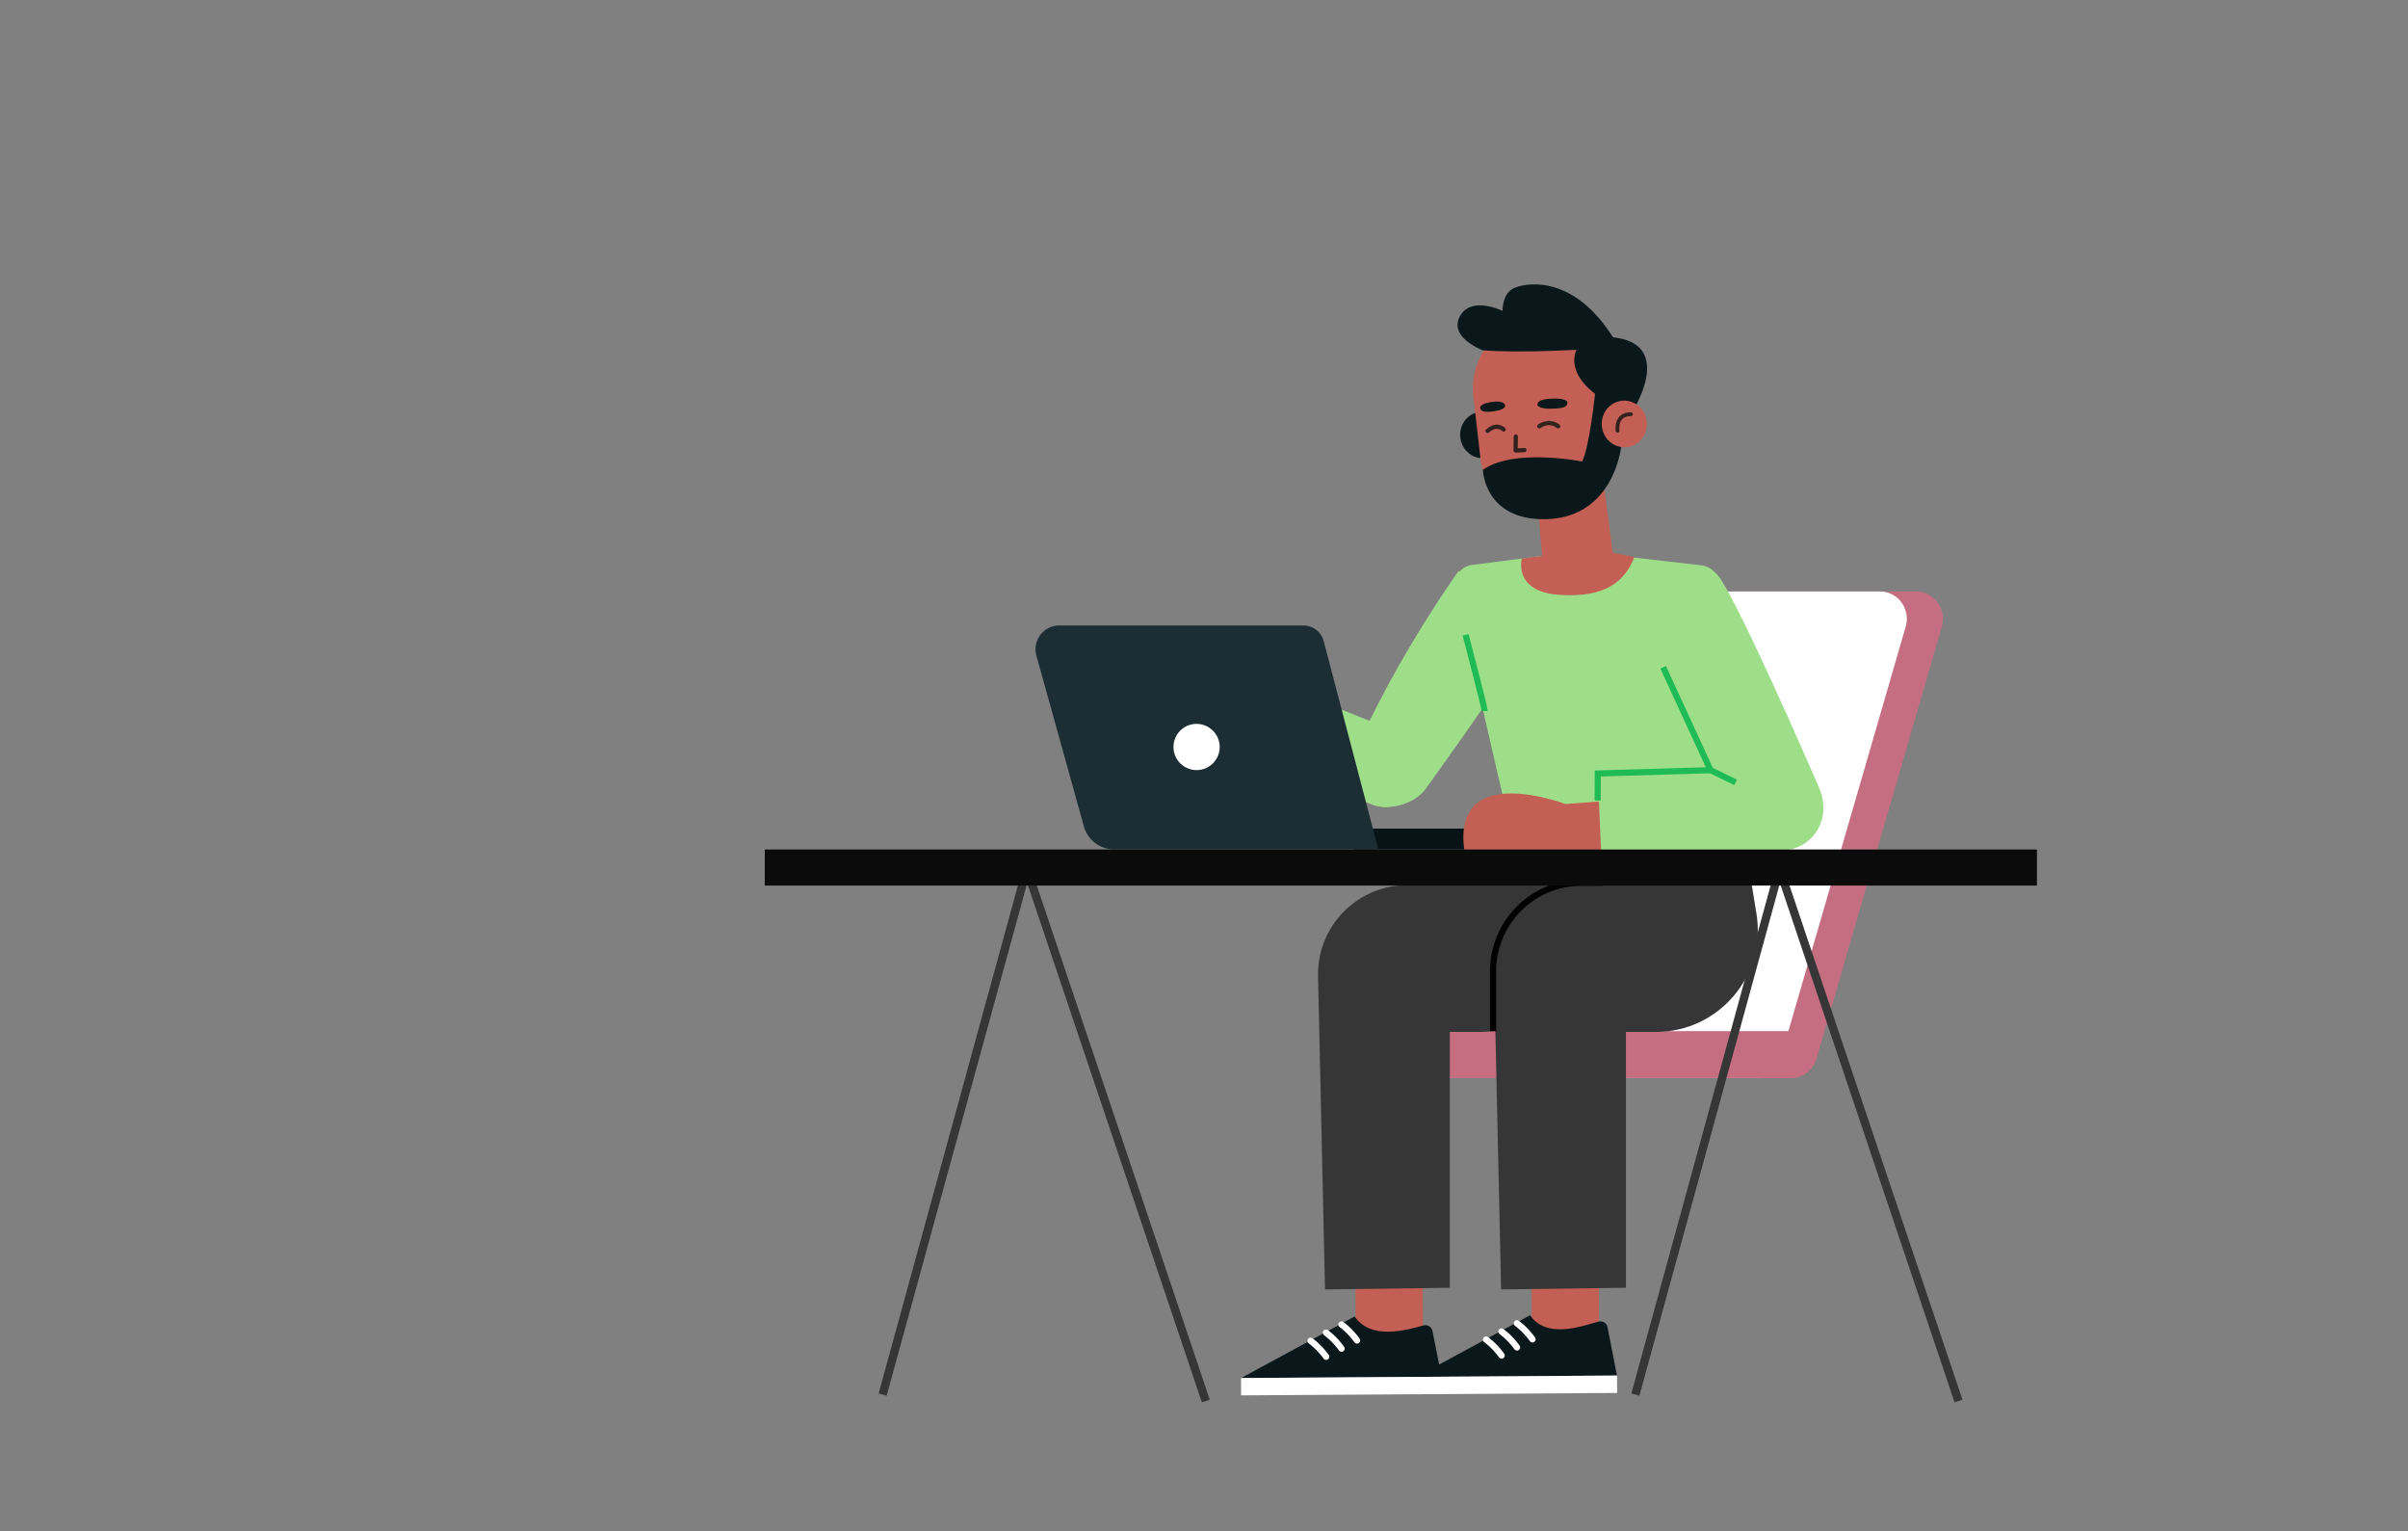 <svg xmlns="http://www.w3.org/2000/svg" viewBox="0 0 331.3 210.6">
    <rect x="0" y="0" width="331.3" height="210.6" fill="#808080" stroke="none"/>
    <style type="text/css">
        .st0{fill:#FFFFFF;}
        .st1{fill:#FFC1B2;}
        .st2{fill:#372C5F;}
        .st3{fill:#251641;}
        .st4{fill:#E7E7E7;}
        .st5{fill:#FF9184;}
        .st6{fill:none;stroke:#FF6C63;stroke-width:0.997;stroke-miterlimit:10;}
        .st7{fill:none;stroke:#E2E2E2;stroke-width:0.76;stroke-miterlimit:10;}
        .st8{fill:#CE5137;}
        .st9{fill:#F1998A;}
        .st10{fill:#0B181B;}
        .st11{fill:none;stroke:#1B142E;stroke-width:0.533;stroke-linecap:round;stroke-linejoin:round;stroke-miterlimit:10;}
        .st12{fill:#832311;}
        .st13{fill:none;stroke:#1B172C;stroke-width:0.652;stroke-linecap:round;stroke-linejoin:round;stroke-miterlimit:10;}
        .st14{fill:none;stroke:#1B172C;stroke-width:0.623;stroke-linecap:round;stroke-linejoin:round;stroke-miterlimit:10;}
        .st15{fill:#363636;}
        .st16{fill:none;stroke:#FFFFFF;stroke-width:1.145;stroke-linecap:round;stroke-linejoin:round;stroke-miterlimit:10;}
        .st17{fill:#F9B0A3;}
        .st18{fill:none;stroke:#FFFFFF;stroke-width:0.958;stroke-linecap:round;stroke-linejoin:round;stroke-miterlimit:10;}
        .st19{fill:#E88E80;}
        .st20{fill:none;stroke:#55382C;stroke-width:0.718;stroke-miterlimit:10;}
        .st21{fill:#9FDE89;}
        .st22{fill:#0B0B0B;}
        .st23{fill:none;stroke:#021833;stroke-width:0.461;stroke-linecap:round;stroke-linejoin:round;stroke-miterlimit:10;}
        .st24{fill:#EAEAEA;}
        .st25{fill:none;stroke:#363636;stroke-width:1.147;stroke-miterlimit:10;}
        .st26{fill:none;stroke:#FDEEEA;stroke-width:1.96;stroke-miterlimit:10;}
        .st27{fill:#7393FF;}
        .st28{fill:none;stroke:#F1D5CE;stroke-width:0.98;stroke-linecap:round;stroke-linejoin:round;stroke-miterlimit:10;}
        .st29{fill:none;stroke:#FFFFFF;stroke-width:1.22;stroke-linecap:round;stroke-linejoin:round;stroke-miterlimit:10;}
        .st30{fill:none;stroke:#1B172C;stroke-width:5.463;stroke-linecap:round;stroke-linejoin:round;stroke-miterlimit:10;}
        .st31{fill:none;stroke:#FFFFFF;stroke-width:1.879;stroke-miterlimit:10;}
        .st32{fill:#FFBD9A;}
        .st33{fill:#007BDE;}
        .st34{fill:#00B1FF;}
        .st35{fill:none;stroke:#010101;stroke-width:0.844;stroke-miterlimit:10;}
        .st36{fill:#FFC9BD;}
        .st37{fill:none;stroke:#FF6C63;stroke-width:0.735;stroke-miterlimit:10;}
        .st38{fill:#954B55;}
        .st39{fill:#FFB1A7;}
        .st40{fill:#1B172C;}
        .st41{fill:none;stroke:#1B172C;stroke-width:0.562;stroke-linecap:round;stroke-linejoin:round;stroke-miterlimit:10;}
        .st42{fill:#793641;}
        .st43{fill:none;stroke:#1B172C;stroke-width:0.705;stroke-linecap:round;stroke-linejoin:round;stroke-miterlimit:10;}
        .st44{fill:#061418;}
        .st45{fill:#1C2E34;}
        .st46{fill:#FF6E65;}
        .st47{fill:#FFB0A0;}
        .st48{fill:#F9A498;}
        .st49{fill:none;stroke:#E98980;stroke-width:0.5;stroke-miterlimit:10;}
        .st50{fill:#0077C9;}
        .st51{fill:none;stroke:#0B181B;stroke-width:0.527;stroke-linecap:round;stroke-linejoin:round;stroke-miterlimit:10;}
        .st52{fill:#FFBA99;}
        .st53{fill:none;stroke:#312220;stroke-width:0.557;stroke-linecap:round;stroke-linejoin:round;stroke-miterlimit:10;}
        .st54{fill:#CB9DA8;}
        .st55{fill:#F6DAE0;}
        .st56{fill:none;stroke:#55382E;stroke-width:1.161;stroke-miterlimit:10;}
        .st57{fill:#C56E81;}
        .st58{fill:none;stroke:#1FBB55;stroke-width:0.844;stroke-miterlimit:10;}
        .st59{fill:#C35F54;}
        .st60{fill:none;stroke:#312220;stroke-width:0.578;stroke-linecap:round;stroke-linejoin:round;stroke-miterlimit:10;}
        .st61{fill:none;stroke:#312220;stroke-width:0.519;stroke-linecap:round;stroke-linejoin:round;stroke-miterlimit:10;}
        .st62{fill:none;stroke:#FF6C63;stroke-width:1.02;stroke-miterlimit:10;}
        .st63{fill:none;stroke:#0B181B;stroke-width:0.527;stroke-linecap:round;stroke-linejoin:round;stroke-miterlimit:10;}
        .st64{fill:none;stroke:#FFFFFF;stroke-width:0.49;stroke-miterlimit:10;}
        .st65{fill:none;stroke:#312220;stroke-width:0.558;stroke-linecap:round;stroke-linejoin:round;stroke-miterlimit:10;}
    </style>

    <g id="OBJECTS">
        <g>
            <g>
                <g>
                    <g>
                        <path class="st57" d="M225.34,148.28h-30.59c-1.78,0-3.23-1.44-3.23-3.23l0,0c0-1.78,1.44-3.23,3.23-3.23h30.59
                            c1.78,0,3.23,1.44,3.23,3.23l0,0C228.57,146.84,227.12,148.28,225.34,148.28z"/>
                        <path class="st57" d="M246.39,148.28h-36.1c-2.46,0-4.23-2.41-3.54-4.81l17.24-59.43c0.46-1.59,1.9-2.69,3.54-2.69h36.1
                            c2.46,0,4.23,2.41,3.54,4.81l-17.24,59.43C249.46,147.19,248.03,148.28,246.39,148.28z"/>
                        <path class="st0" d="M241.42,148.28h-31.45c-2.46,0-4.23-2.41-3.54-4.81l17.24-59.43c0.46-1.59,1.9-2.69,3.54-2.69h31.45
                            c2.46,0,4.23,2.41,3.54,4.81l-17.24,59.43C244.5,147.19,243.06,148.28,241.42,148.28z"/>
                        <path class="st57" d="M246.38,148.28h-38.21c-1.78,0-3.23-1.44-3.23-3.23l0,0c0-1.78,1.44-3.23,3.23-3.23h38.21
                            c1.78,0,3.23,1.44,3.23,3.23l0,0C249.61,146.84,248.16,148.28,246.38,148.28z"/>
                    </g>

                    <g>
                        <g>
                            <g>
                                <path class="st21" d="M200.69,78.53c0,0-8.53,11.72-14.57,25.6c-0.68,1.55-0.53,3.36,0.4,4.78l0,0
                                    c2.1,3.19,7.59,2.46,9.7-0.51c0,0,16.14-22.35,15.46-23.26C211.52,84.92,200.69,78.53,200.69,78.53z"/>
                                <path class="st21" d="M190.69,100.06l-21.15-8.51l-1.83,11.07l21.3,8.1c0.77,0.29,1.61,0.38,2.41,0.2
                                    c2.75-0.61,4.7-3.33,4.2-6.3l0,0C195.19,102.15,193.17,100.28,190.69,100.06z"/>
                            </g>

                            <g>
                                <path class="st21" d="M217.18,75.82l-14.64,1.88c-1.49,0.19-2.56,1.54-2.41,3.03l9.46,41.04l31.43-0.08l-4.45-40.83
                                    c0.18-1.53-0.92-2.92-2.45-3.1L217.18,75.82z"/>
                                <path class="st58" d="M204.27,97.79c0-0.49-2.63-10.47-2.63-10.47"/>
                            </g>

                            <g>
                                <g>
                                    <path class="st44" d="M211.63,116.83h-25.33v-2.86h25.33c0.79,0,1.43,0.64,1.43,1.43l0,0
                                        C213.06,116.19,212.42,116.83,211.63,116.83z"/>
                                    <g>
                                        <path class="st45" d="M189.64,116.83h-36.36c-1.93,0-3.63-1.29-4.15-3.15l-6.54-23.51c-0.58-2.08,0.98-4.14,3.14-4.14
                                            h33.63c1.29,0,2.42,0.87,2.75,2.12L189.64,116.83z"/>
                                        <path class="st0" d="M167.81,102.74c0,1.75-1.42,3.18-3.18,3.18c-1.75,0-3.18-1.42-3.18-3.18s1.42-3.18,3.18-3.18
                                            C166.38,99.57,167.81,100.99,167.81,102.74z"/>
                                    </g>
                                </g>

                                <g>
                                    <path class="st21" d="M224.06,85.68c0,0,7.98,15.8,16.99,28.54c1.01,1.43,3.39,2.14,5.14,2.06l0,0
                                        c3.94-0.17,5.61-4.42,4.12-7.87c0,0-12.62-29.17-14.37-29.64C235.68,78.69,224.06,85.68,224.06,85.68z"/>
                                    <g>
                                        <g>
                                            <g>
                                                <polygon class="st59" points="214.94,110.62 221.8,110.1 221.59,116.96 215.65,116.96"/>
                                            </g>
                                            <path class="st59" d="M215.45,110.62c0,0-15.73-6.07-13.98,6.33h15.1L215.45,110.62z"/>
                                        </g>

                                        <g>
                                            <path class="st21" d="M244.49,105.65l-24.67,0.74l0.48,11.04l25.63-0.54c3.65-0.49,5.87-4.27,4.52-7.7l0,0
                                                C249.51,106.79,247.06,105.34,244.49,105.65z"/>
                                            <g>
                                                <polyline class="st58" points="228.82,91.78 235.34,105.93 219.83,106.39 219.81,110.1"/>
                                                <line class="st58" x1="235.34" y1="105.93" x2="238.79" y2="107.61"/>
                                            </g>
                                        </g>
                                    </g>
                                </g>
                            </g>
                        </g>

                        <g>
                            <path class="st10" d="M207.07,59.34c0.27,1.75-0.89,3.39-2.59,3.65c-1.7,0.27-3.29-0.94-3.55-2.69
                                c-0.27-1.75,0.89-3.39,2.59-3.65C205.21,56.38,206.81,57.59,207.07,59.34z"/>
                            <path class="st59" d="M211.44,67.89l0.73,8.59c0.25,3.02,2.18,4.47,5.06,4.2l0,0c2.45-0.23,5.05-1.65,4.71-4.3l-1.78-13.46
                                L211.44,67.89z"/>
                            <path class="st59" d="M213.49,70.6L213.49,70.6c-4.9,0.43-9.29-3.22-9.78-7.35l-0.99-8.63c-0.62-5.17,2.84-9.89,7.82-10.67
                                l0,0c5.1-0.8,10.78,2.68,11.58,7.95l0.69,6.74C223.44,64.7,219.33,69.68,213.49,70.6z"/>

                            <g>
                                <polyline class="st60" points="208.55,60.04 208.52,61.96 209.74,61.91"/>
                                <path class="st10" d="M213.49,54.83c0,0-2.02,0-1.97,0.84c0,0,0.05,0.57,1.81,0.54c1.76-0.03,2.21-0.2,2.32-0.76
                                    C215.76,54.91,214.43,54.76,213.49,54.83z"/>
                                <path class="st10" d="M205.24,55.29c0,0,1.64-0.32,1.85,0.47c0,0,0.12,0.53-1.32,0.77c-1.44,0.24-1.93,0.09-2.1-0.33
                                    C203.47,55.72,204.45,55.37,205.24,55.29z"/>
                                <path class="st60" d="M211.77,58.64c0,0,1.3-1.01,2.61,0"/>
                                <path class="st60" d="M206.87,59.07c0,0-0.92-0.96-2.2,0.2"/>
                            </g>

                            <path class="st10" d="M217.17,47.62c0,0-2.31,2.96,2.28,6.55c0,0-0.78,7.42-1.78,9.31c0,0-9.29-1.9-13.65,1.13
                                c0,0,0.15,6.48,7.79,6.79c10.16,0.41,11.23-9.92,11.23-9.92l-2.12-4.99l3.47,0.47c0,0,7.05-10.64-3.94-10.64L217.17,47.62z"/>
                            <g>
                                <path class="st59" d="M226.55,57.83c0.27,1.75-0.89,3.39-2.59,3.65c-1.7,0.27-3.29-0.94-3.55-2.69
                                    c-0.27-1.75,0.89-3.39,2.59-3.65C224.7,54.87,226.29,56.08,226.55,57.83z"/>
                                <path class="st61" d="M222.55,59.24c0,0-0.35-2.3,1.83-2.27"/>
                            </g>

                            <path class="st10" d="M217.62,48.07c0,0-8.49,0.52-13.62,0.11c0,0-5.06-1.9-2.96-4.97c1.66-2.43,5.68-0.45,5.68-0.45
                                s-0.07-2.5,1.7-3.19c2.11-0.82,8.29-1.48,13.55,6.9L217.62,48.07z"/>
                            <path class="st59" d="M212.08,76.47l-2.71,0.35c0,0-1.21,4.53,5.08,4.99c6.56,0.47,9.14-1.95,10.41-5.19l-7.22-1.42
                                L212.08,76.47z"/>
                        </g>

                        <g>
                            <g>
                                <g>
                                    <rect x="186.5" y="171.59" transform="matrix(-1 4.224797e-03 -4.224797e-03 -1 383 354.879)" class="st59" width="9.25" height="12.51"/>
                                </g>

                                <g>
                                    <g>
                                        <path class="st15" d="M216.78,121.69l0.65,3.99c1.39,8.52-5.19,16.25-13.82,16.25h-4.14v35.19l-17.17,0.23l-0.96-43.11
                                            c-0.13-6.85,5.39-12.48,12.24-12.5L216.78,121.69z"/>
                                    </g>
                                </g>

                                <g>
                                    <path class="st10" d="M195.85,182.3c-2.18,0.58-7.17,2.12-9.48-1.23l-15.63,8.47l27.59-0.18l-1.23-6.23
                                        C197.02,182.53,196.43,182.14,195.85,182.3z"/>

                                        <rect x="170.75" y="189.45" transform="matrix(-1 6.574539e-03 -6.574539e-03 -1 370.343 380.065)" class="st0" width="27.59" height="2.39"/>
                                    <path class="st0" d="M186.54,184.77c-0.07-0.03-0.13-0.08-0.18-0.14c-1.01-1.39-2.03-2.08-2.04-2.09
                                        c-0.2-0.13-0.25-0.4-0.12-0.61c0.13-0.2,0.41-0.25,0.6-0.12c0.05,0.03,1.15,0.77,2.26,2.3c0.14,0.2,0.1,0.47-0.1,0.61
                                        C186.84,184.81,186.67,184.83,186.54,184.77z"/>
                                    <path class="st0" d="M184.41,185.89c-0.07-0.03-0.13-0.08-0.18-0.14c-1.01-1.39-2.03-2.08-2.04-2.09
                                        c-0.2-0.13-0.25-0.4-0.12-0.61c0.13-0.2,0.41-0.25,0.6-0.12c0.05,0.03,1.15,0.77,2.26,2.3c0.14,0.2,0.1,0.47-0.1,0.61
                                        C184.71,185.93,184.55,185.95,184.41,185.89z"/>
                                    <path class="st0" d="M182.29,187.01c-0.07-0.03-0.13-0.08-0.18-0.14c-1.01-1.39-2.03-2.08-2.04-2.09
                                        c-0.2-0.13-0.25-0.4-0.12-0.61c0.13-0.2,0.41-0.25,0.6-0.12c0.05,0.03,1.15,0.77,2.26,2.3c0.14,0.19,0.1,0.47-0.1,0.61
                                        C182.59,187.05,182.42,187.06,182.29,187.01z"/>
                                </g>
                            </g>

                            <g>
                                <g>
                                    <g>
                                        <g>
                                            <rect x="210.73" y="171.59" transform="matrix(-1 4.224797e-03 -4.224797e-03 -1 431.458 354.776)" class="st59" width="9.25" height="12.51"/>
                                        </g>

                                        <g>
                                            <path class="st10" d="M219.93,181.77c-2.18,0.58-7.11,2.48-9.42-0.87l-15.63,8.47l27.59-0.18l-1.29-6.59
                                                C221.1,182.01,220.52,181.62,219.93,181.77z"/>

                                                <rect x="194.89" y="189.28" transform="matrix(-1 6.574513e-03 -6.574513e-03 -1 418.625 379.583)" class="st0" width="27.59" height="2.39"/>
                                            <path class="st0" d="M210.68,184.61c-0.07-0.03-0.13-0.08-0.18-0.14c-1.01-1.39-2.03-2.08-2.04-2.09
                                                c-0.2-0.13-0.25-0.4-0.12-0.61c0.13-0.2,0.41-0.25,0.6-0.12c0.05,0.03,1.15,0.77,2.26,2.3c0.14,0.2,0.1,0.47-0.1,0.61
                                                C210.98,184.65,210.81,184.67,210.68,184.61z"/>
                                            <path class="st0" d="M208.55,185.73c-0.07-0.03-0.13-0.08-0.18-0.14c-1.01-1.39-2.03-2.08-2.04-2.09
                                                c-0.2-0.13-0.25-0.4-0.12-0.61c0.13-0.2,0.41-0.25,0.6-0.12c0.05,0.03,1.15,0.77,2.26,2.3c0.14,0.2,0.1,0.47-0.1,0.61
                                                C208.85,185.77,208.69,185.78,208.55,185.73z"/>
                                            <path class="st0" d="M206.43,186.84c-0.07-0.03-0.13-0.08-0.18-0.14c-1.01-1.39-2.03-2.08-2.04-2.09
                                                c-0.2-0.13-0.25-0.4-0.12-0.61c0.13-0.2,0.41-0.25,0.6-0.12c0.05,0.03,1.15,0.77,2.26,2.3c0.14,0.19,0.1,0.47-0.1,0.61
                                                C206.73,186.89,206.56,186.9,206.43,186.84z"/>
                                        </g>
                                    </g>

                                    <g>
                                        <g>
                                            <path class="st15" d="M241.01,121.69l0.65,3.99c1.39,8.52-5.19,16.25-13.82,16.25h-4.14v35.19l-17.17,0.23l-0.96-43.11
                                                c-0.13-6.85,5.38-12.48,12.24-12.5L241.01,121.69z"/>
                                            <path class="st35" d="M205.42,141.83v-8.22c0-6.72,5.41-12.18,12.08-12.19l3.06-0.01"/>
                                        </g>
                                    </g>
                                </g>
                            </g>
                        </g>
                    </g>
                </g>

                <g>
                    <polyline class="st25" points="165.9,192.7 141.27,119.5 121.44,191.81"/>
                    <polyline class="st25" points="269.46,192.7 244.83,119.5 225,191.81"/>

                    <g>
                        <rect x="105.22" y="116.84" class="st22" width="175.03" height="4.96"/>
                    </g>
                </g>
            </g>
        </g>
    </g>
</svg>
